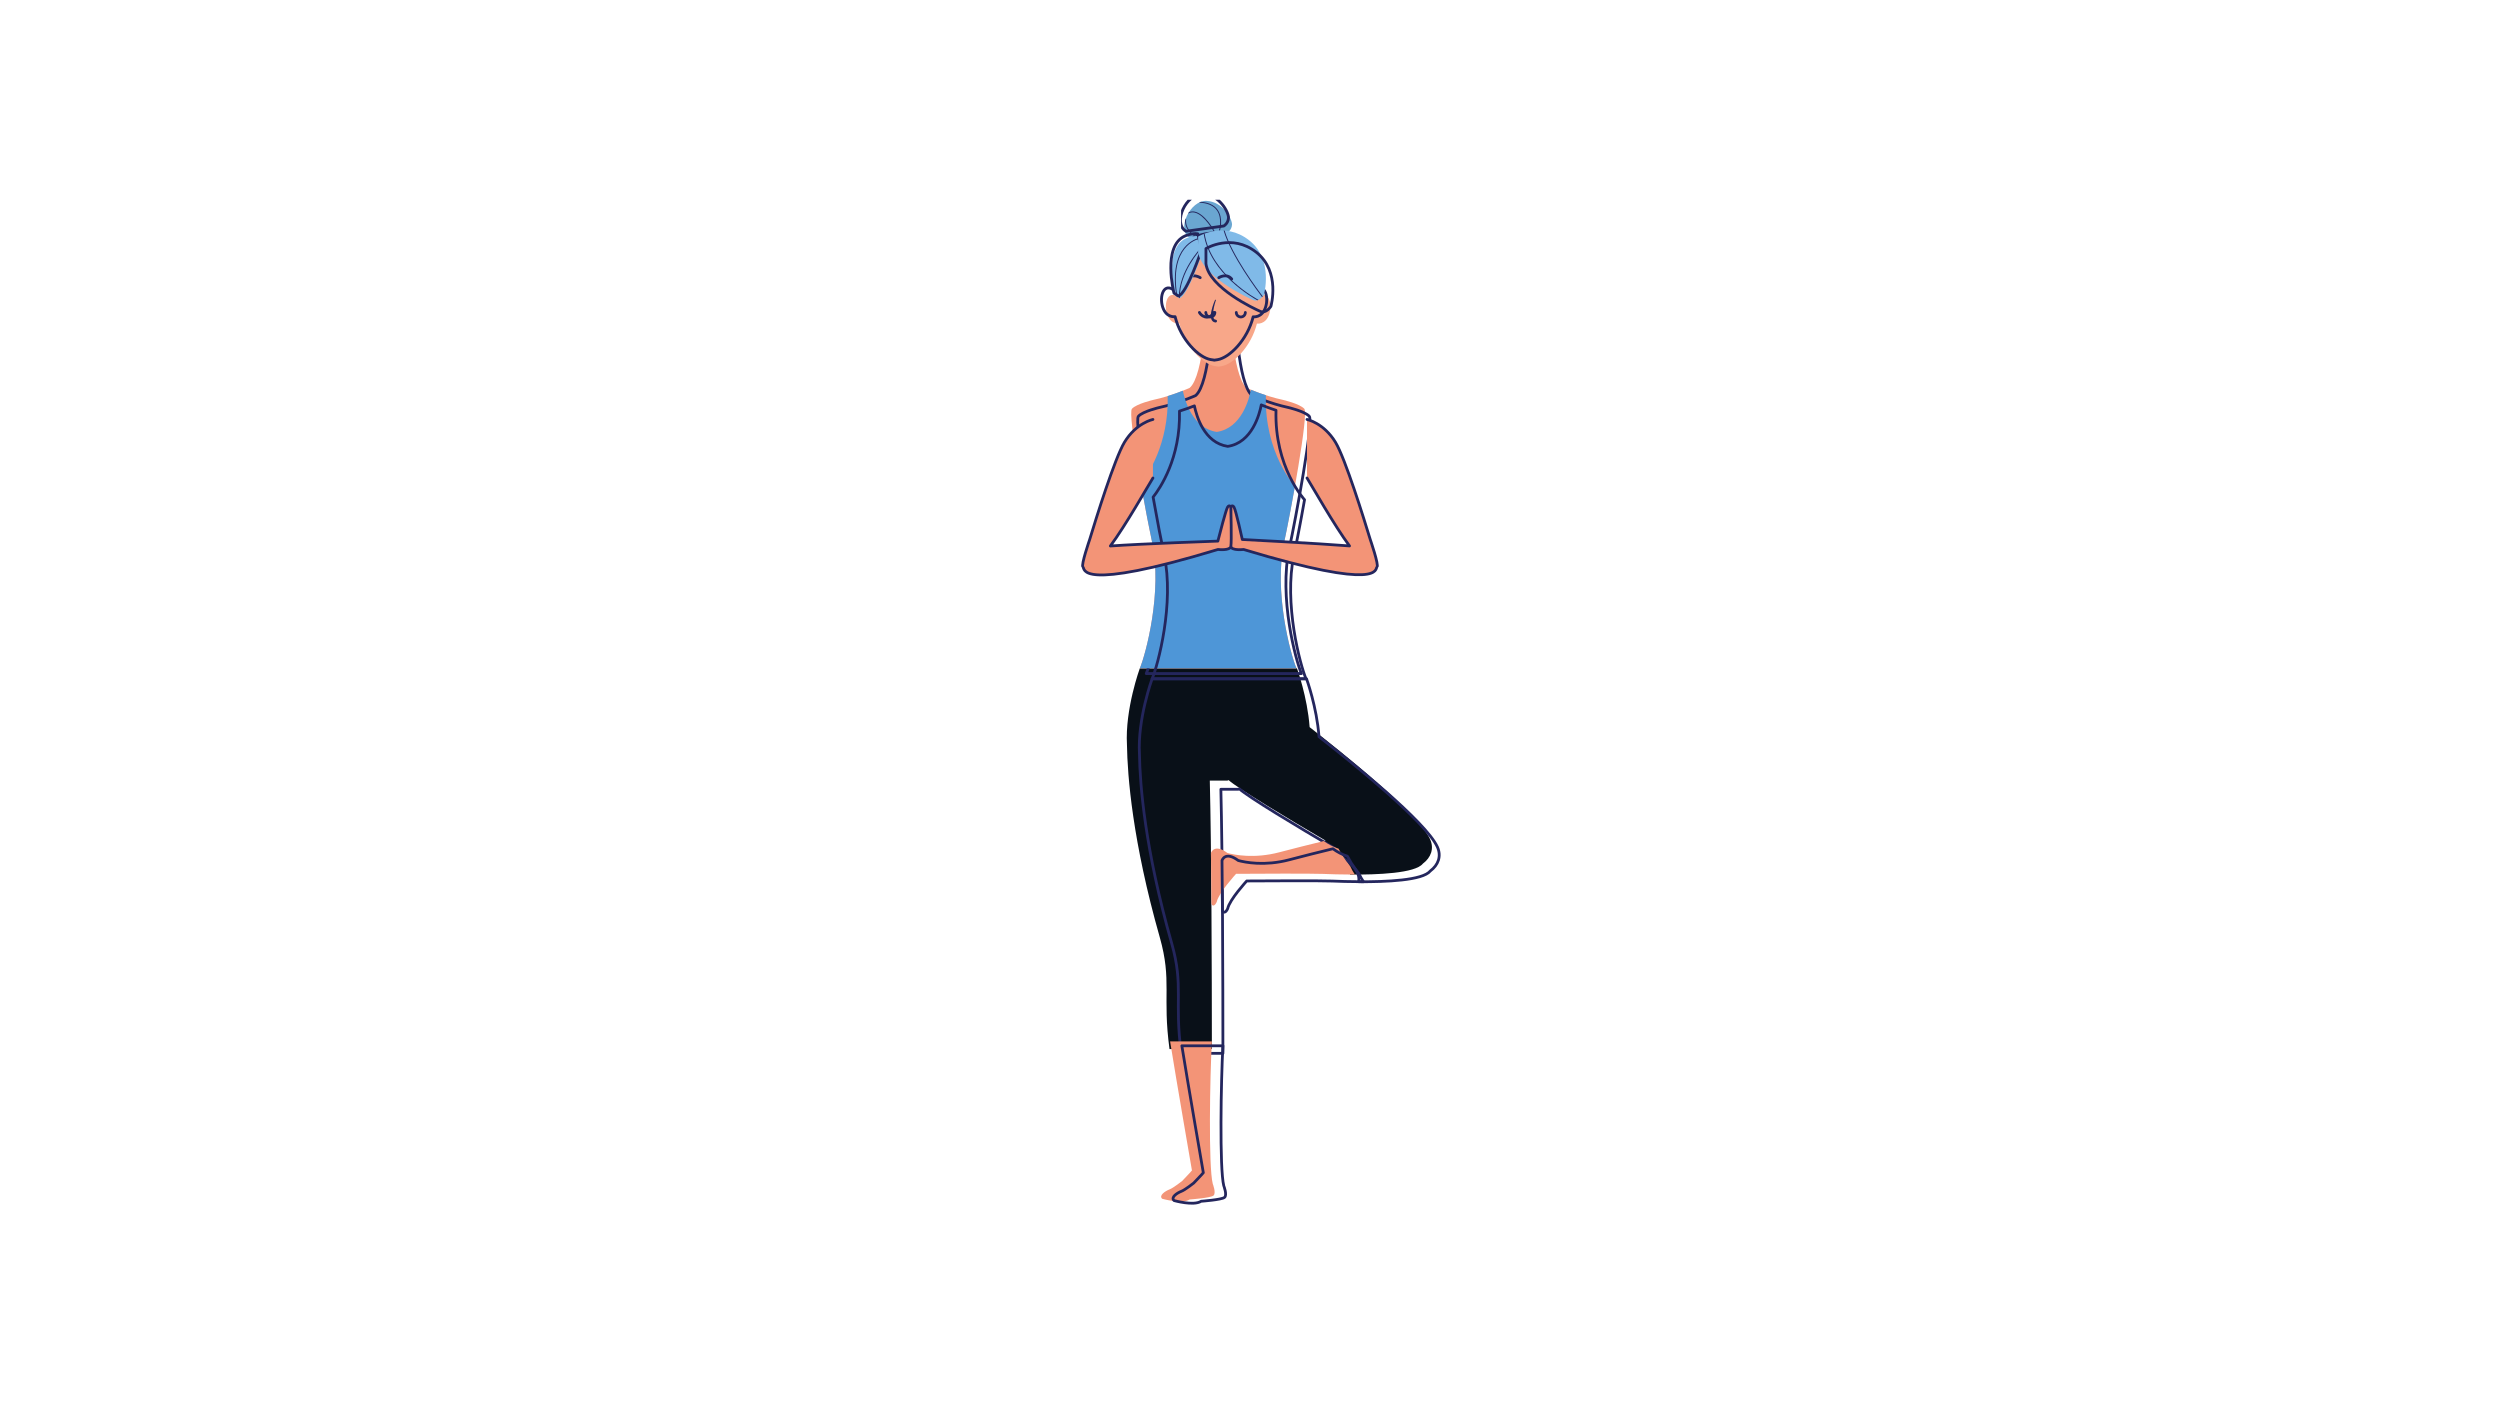 <svg xmlns="http://www.w3.org/2000/svg" xmlns:xlink="http://www.w3.org/1999/xlink" width="1366" zoomAndPan="magnify" viewBox="0 0 1024.5 576" height="768" preserveAspectRatio="xMidYMid meet" version="1.0"><defs><clipPath id="c5865fc96d"><path d="M 484 81.852 L 506 81.852 L 506 99 L 484 99 Z M 484 81.852 " clip-rule="nonzero"/></clipPath></defs><path fill="#091018" d="M 461.828 305.246 C 460.984 290.582 467.105 273.848 467.105 273.848 L 531.488 273.848 C 531.488 273.848 535.777 285.566 536.688 297.984 C 549.863 308.246 581.293 333.445 586.051 343.922 C 587.793 347.762 586.418 351.434 583.105 353.91 C 579.996 357.891 564.52 358.484 553.211 358.402 C 554.449 352.703 545.605 347.367 541.027 345.023 C 541.777 344.84 542.508 344.66 543.23 344.484 C 527.836 335.508 507.254 323.094 503.48 319.695 L 503.008 319.891 L 495.777 319.891 C 496.477 348.566 496.617 397.684 496.629 429.898 L 479.266 429.898 C 476.289 408.07 480.359 402.02 475.27 384.094 C 464.055 344.617 462.023 317.879 461.828 305.246 " fill-opacity="1" fill-rule="nonzero"/><path stroke-linecap="round" transform="matrix(-0.023, 0, 0, -0.023, 760.671, 535.553)" fill="none" stroke-linejoin="round" d="M 12770.513 9847.927 C 12806.569 10474.961 12544.995 11190.522 12544.995 11190.522 L 9793.707 11190.522 C 9793.707 11190.522 9610.421 10689.429 9571.527 10158.438 C 9008.483 9719.647 7665.39 8642.131 7462.073 8194.154 C 7387.624 8029.962 7446.382 7872.953 7587.936 7767.055 C 7720.81 7596.851 8382.174 7571.462 8865.427 7574.97 C 8812.511 7818.668 9190.433 8046.832 9386.072 8147.051 C 9354.022 8154.901 9322.806 8162.585 9291.925 8170.101 C 9949.784 8553.938 10829.321 9084.763 10990.572 9230.08 L 11010.77 9221.728 L 11319.752 9221.728 C 11289.872 7995.554 11283.863 5895.474 11283.362 4517.802 L 12025.352 4517.802 C 12152.55 5451.171 11978.612 5709.902 12196.118 6476.407 C 12675.365 8164.422 12762.167 9307.749 12770.513 9847.927 Z M 12770.513 9847.927 " stroke="#24265d" stroke-width="49.89" stroke-opacity="1" stroke-miterlimit="10"/><path fill="#6aa6d1" d="M 502.961 95.371 C 502.961 95.371 504.715 94.395 504.879 92.109 C 505.039 89.828 501.191 82.648 494.465 82.32 C 487.742 81.996 481.926 94 487.547 97.527 L 502.961 95.371 " fill-opacity="1" fill-rule="nonzero"/><g clip-path="url(#c5865fc96d)"><path stroke-linecap="round" transform="matrix(-0.028, 0, 0, -0.028, 760.671, 535.553)" fill="none" stroke-linejoin="round" d="M 9255.847 15819.324 C 9255.847 15819.324 9192.853 15854.42 9186.96 15936.546 C 9181.208 16018.672 9319.402 16276.56 9560.995 16288.353 C 9802.449 16300.005 10011.353 15868.599 9809.463 15741.971 Z M 9255.847 15819.324 " stroke="#24265d" stroke-width="41.931" stroke-opacity="1" stroke-miterlimit="10"/></g><path fill="#24265d" d="M 499.539 94.426 C 499.555 94.375 501.035 89.508 498.656 86.184 C 497.25 84.215 494.781 83.168 491.32 83.047 C 491.574 82.918 491.84 82.801 492.102 82.707 C 495.285 82.953 497.605 84.039 498.973 85.957 C 501.469 89.441 499.98 94.336 499.918 94.539 L 499.539 94.426 " fill-opacity="1" fill-rule="nonzero"/><path fill="#24265d" d="M 487.23 86.934 C 488.004 86.621 488.812 86.551 489.664 86.738 C 493.957 87.695 497.746 94.719 497.902 95.016 L 497.555 95.203 C 497.516 95.133 493.695 88.035 489.578 87.121 C 488.617 86.906 487.707 87.055 486.859 87.555 C 486.98 87.344 487.102 87.141 487.23 86.934 " fill-opacity="1" fill-rule="nonzero"/><path fill="#24265d" d="M 485.914 89.605 L 486.109 89.637 C 485.426 94.055 489.746 96.551 489.789 96.574 L 489.598 96.914 C 489.555 96.891 485.566 94.594 485.645 90.457 C 485.723 90.172 485.816 89.891 485.914 89.605 " fill-opacity="1" fill-rule="nonzero"/><path fill="#f39477" d="M 479.254 487.426 C 480.859 486.82 484.449 483.961 484.449 483.961 C 485.355 482.941 487.824 480.484 488.461 479.648 C 488.461 479.648 482.066 442.75 479.504 426.766 L 496.629 426.766 C 495.824 441.102 495.184 478.055 496.988 485.121 C 496.988 485.129 498.492 488.945 497.289 489.941 C 496.086 490.938 487.547 491.551 487.547 491.551 C 484.418 493.559 476.281 491.266 476.281 491.266 C 474.715 489.891 477.652 488.031 479.254 487.426 " fill-opacity="1" fill-rule="nonzero"/><path stroke-linecap="round" transform="matrix(-0.023, 0, 0, -0.023, 760.671, 535.553)" fill="none" stroke-linejoin="round" d="M 12025.852 2057.937 C 11957.245 2083.827 11803.84 2206.094 11803.84 2206.094 C 11765.113 2249.689 11659.615 2354.751 11632.406 2390.496 C 11632.406 2390.496 11905.665 3968.27 12015.169 4651.761 L 11283.362 4651.761 C 11317.749 4038.757 11345.125 2458.645 11268.005 2156.486 C 11268.005 2156.152 11203.738 1992.962 11255.151 1950.369 C 11306.565 1907.777 11671.467 1881.553 11671.467 1881.553 C 11805.175 1795.699 12152.884 1893.746 12152.884 1893.746 C 12219.821 1952.541 12094.292 2032.048 12025.852 2057.937 Z M 12025.852 2057.937 " stroke="#24265d" stroke-width="49.89" stroke-opacity="1" stroke-miterlimit="10"/><path fill="#f39477" d="M 472.094 222.023 C 469.551 210.273 461.973 169.562 463.875 167.508 C 465.777 165.453 472.59 163.879 472.59 163.879 C 480.066 162.312 487.504 158.965 487.504 158.965 C 493.457 154.023 494.383 124.629 494.383 124.629 C 494.383 124.629 496.523 126.16 499.188 128.203 C 501.848 126.16 503.988 124.629 503.988 124.629 C 503.988 124.629 504.918 154.023 510.871 158.965 C 510.871 158.965 518.305 162.312 525.785 163.879 C 525.785 163.879 532.602 165.453 534.5 167.508 C 536.402 169.562 528.824 210.273 526.277 222.023 C 521.867 242.375 528.918 268.363 531.27 273.848 L 467.105 273.848 C 469.453 268.363 476.508 242.375 472.094 222.023 " fill-opacity="1" fill-rule="nonzero"/><path stroke-linecap="round" transform="matrix(-0.025, 0, 0, -0.025, 760.671, 535.553)" fill="none" stroke-linejoin="round" d="M 11439.699 12436.786 C 11540.661 12902.861 11841.067 14517.701 11765.656 14599.202 C 11690.244 14680.548 11420.033 14743.146 11420.033 14743.146 C 11123.653 14805.279 10828.821 14937.912 10828.821 14937.912 C 10592.987 15133.918 10556.133 16300.035 10556.133 16300.035 C 10556.133 16300.035 10471.276 16239.142 10365.669 16158.261 C 10260.217 16239.142 10175.36 16300.035 10175.36 16300.035 C 10175.36 16300.035 10138.506 15133.918 9902.517 14937.912 C 9902.517 14937.912 9607.84 14805.279 9311.305 14743.146 C 9311.305 14743.146 9041.094 14680.548 8965.838 14599.202 C 8890.426 14517.701 9190.833 12902.861 9291.794 12436.786 C 9466.618 11629.522 9187.116 10598.671 9093.897 10380.973 L 11637.441 10380.973 C 11544.377 10598.671 11264.875 11629.522 11439.699 12436.786 Z M 11439.699 12436.786 " stroke="#24265d" stroke-width="46.281" stroke-opacity="1" stroke-miterlimit="10"/><path fill="#4e96d7" d="M 472.098 222.023 C 471.07 217.293 469.23 207.859 467.52 198.145 C 470.383 194.527 478.992 181.938 478.516 162.312 C 480.945 161.555 483.125 160.754 484.73 160.117 C 485.586 164.266 488.809 175.562 498.637 176.996 C 508.809 175.512 511.906 163.461 512.625 159.707 C 512.629 159.711 512.633 159.711 512.637 159.715 C 512.777 159.77 512.926 159.832 513.082 159.895 C 513.156 159.922 513.234 159.953 513.309 159.984 C 513.469 160.047 513.621 160.109 513.789 160.172 C 513.855 160.203 513.926 160.227 513.992 160.254 C 514.352 160.391 514.734 160.539 515.137 160.691 C 515.191 160.711 515.242 160.727 515.293 160.75 C 515.504 160.828 515.719 160.91 515.938 160.988 C 516.023 161.016 516.105 161.051 516.191 161.078 C 516.422 161.164 516.66 161.246 516.895 161.332 C 516.945 161.348 516.996 161.363 517.043 161.379 C 517.594 161.574 518.168 161.77 518.762 161.965 C 518.051 185.688 530.664 199.238 530.664 199.238 C 530.254 201.551 529.84 203.836 529.43 206.035 C 529.422 206.078 529.414 206.125 529.406 206.172 C 529.207 207.23 529.016 208.27 528.824 209.285 C 528.812 209.324 528.805 209.363 528.801 209.406 C 528.609 210.41 528.422 211.387 528.238 212.328 C 528.227 212.383 528.219 212.438 528.211 212.492 C 528.117 212.961 528.027 213.418 527.938 213.871 C 527.938 213.879 527.938 213.887 527.938 213.891 C 527.852 214.324 527.77 214.742 527.688 215.156 C 527.676 215.219 527.664 215.277 527.652 215.332 C 527.57 215.75 527.488 216.16 527.41 216.555 C 527.402 216.598 527.395 216.637 527.387 216.68 C 527.309 217.062 527.234 217.434 527.164 217.797 C 527.156 217.82 527.148 217.852 527.145 217.879 C 527.07 218.242 527 218.594 526.93 218.934 C 526.914 219.012 526.898 219.086 526.883 219.164 C 526.82 219.457 526.762 219.738 526.707 220.016 C 526.699 220.059 526.688 220.109 526.68 220.152 C 526.613 220.461 526.551 220.758 526.488 221.039 C 526.477 221.098 526.469 221.152 526.457 221.207 C 526.395 221.492 526.336 221.766 526.281 222.023 C 521.867 242.375 528.918 268.363 531.273 273.848 L 467.105 273.848 C 469.453 268.363 476.508 242.375 472.098 222.023 " fill-opacity="1" fill-rule="nonzero"/><path stroke-linecap="round" transform="matrix(-0.023, 0, 0, -0.023, 760.671, 535.553)" fill="none" stroke-linejoin="round" d="M 12331.662 13406.522 C 12375.564 13608.796 12454.187 14012.176 12527.301 14427.582 C 12404.943 14582.253 12037.036 15120.593 12057.402 15959.757 C 11953.573 15992.161 11860.428 16026.402 11791.821 16053.628 C 11755.264 15876.241 11617.549 15393.188 11197.562 15331.887 C 10762.884 15395.359 10630.511 15910.65 10599.797 16071.166 C 10599.63 16070.999 10599.463 16070.999 10599.296 16070.832 C 10593.286 16068.494 10586.943 16065.821 10580.266 16063.149 C 10577.095 16061.98 10573.756 16060.644 10570.584 16059.307 C 10563.74 16056.802 10557.23 16053.962 10550.052 16051.29 C 10547.215 16049.954 10544.21 16048.951 10541.372 16047.782 C 10526.015 16041.936 10509.656 16035.589 10492.463 16029.075 C 10490.126 16028.24 10487.956 16027.571 10485.786 16026.569 C 10476.772 16023.229 10467.591 16019.888 10458.243 16016.38 C 10454.57 16015.211 10451.065 16013.708 10447.392 16012.539 C 10437.544 16008.864 10427.361 16005.356 10417.346 16001.682 C 10415.176 16001.013 10413.005 16000.345 10411.002 15999.677 C 10387.466 15991.326 10362.927 15982.974 10337.555 15974.623 C 10367.935 14960.244 9828.929 14380.813 9828.929 14380.813 C 9846.456 14281.931 9864.15 14184.218 9881.677 14090.179 C 9882.011 14088.342 9882.345 14086.338 9882.679 14084.333 C 9891.192 14039.068 9899.372 13994.638 9907.551 13951.21 C 9908.052 13949.539 9908.386 13947.869 9908.553 13946.032 C 9916.732 13903.105 9924.745 13861.347 9932.59 13821.092 C 9933.091 13818.754 9933.425 13816.416 9933.759 13814.077 C 9937.765 13794.033 9941.604 13774.491 9945.443 13755.115 C 9945.443 13754.781 9945.443 13754.447 9945.443 13754.28 C 9949.116 13735.74 9952.621 13717.867 9956.127 13700.162 C 9956.628 13697.49 9957.128 13694.984 9957.629 13692.646 C 9961.135 13674.773 9964.64 13657.235 9967.979 13640.365 C 9968.312 13638.528 9968.646 13636.857 9968.98 13635.02 C 9972.319 13618.651 9975.49 13602.783 9978.495 13587.249 C 9978.829 13586.247 9979.163 13584.911 9979.33 13583.741 C 9982.501 13568.208 9985.506 13553.175 9988.511 13538.643 C 9989.178 13535.302 9989.846 13532.129 9990.514 13528.788 C 9993.185 13516.261 9995.688 13504.235 9998.025 13492.376 C 9998.359 13490.538 9998.86 13488.367 9999.194 13486.529 C 10002.032 13473.334 10004.702 13460.64 10007.373 13448.613 C 10007.874 13446.108 10008.208 13443.77 10008.709 13441.431 C 10011.38 13429.238 10013.883 13417.546 10016.22 13406.522 C 10204.848 12536.29 9903.545 11425.033 9802.888 11190.522 L 12544.995 11190.522 C 12444.672 11425.033 12143.202 12536.29 12331.662 13406.522 Z M 12331.662 13406.522 " stroke="#24265d" stroke-width="49.89" stroke-opacity="1" stroke-miterlimit="10"/><path fill="#f8a789" d="M 483.352 122.203 C 483.352 122.203 481.648 106.363 489.805 100.996 C 492.098 99.477 495.535 98.586 499.191 98.473 L 499.191 98.516 C 502.844 98.609 506.285 99.535 508.582 101.039 C 516.73 106.418 515.035 122.258 515.035 122.258 C 519.684 118.102 521.602 124.32 520.117 128.777 C 518.633 133.188 515.09 132.605 515.09 132.605 C 512.727 142.074 505.383 149.285 500.574 150.062 C 500.066 150.148 499.609 150.223 499.191 150.262 L 499.191 150.223 C 498.773 150.164 498.316 150.105 497.805 150.023 C 492.992 149.227 485.656 142.016 483.293 132.562 C 483.293 132.562 479.742 133.145 478.258 128.719 C 476.773 124.277 478.691 118.07 483.352 122.203 " fill-opacity="1" fill-rule="nonzero"/><path stroke-linecap="round" transform="matrix(-0.027, 0, 0, -0.027, 760.671, 535.553)" fill="none" stroke-linejoin="round" d="M 10335.554 15414.992 C 10335.554 15414.992 10399.029 16005.704 10095.049 16205.862 C 10009.591 16262.529 9881.477 16295.743 9745.21 16299.968 L 9745.21 16298.366 C 9609.089 16294.869 9480.829 16260.344 9395.226 16204.259 C 9091.537 16003.665 9154.721 15412.953 9154.721 15412.953 C 8981.476 15567.951 8909.994 15336.036 8965.316 15169.821 C 9020.638 15005.354 9152.683 15027.06 9152.683 15027.06 C 9240.761 14673.944 9514.459 14405.028 9693.673 14376.038 C 9712.599 14372.833 9729.633 14370.066 9745.21 14368.609 L 9745.21 14370.066 C 9760.788 14372.251 9777.821 14374.436 9796.893 14377.495 C 9976.252 14407.213 10249.659 14676.129 10337.738 15028.662 C 10337.738 15028.662 10470.074 15006.957 10525.396 15172.006 C 10580.718 15337.639 10509.236 15569.116 10335.554 15414.992 Z M 10335.554 15414.992 " stroke="#24265d" stroke-width="43.511" stroke-opacity="1" stroke-miterlimit="10"/><path fill="#24265d" d="M 497.918 122.918 C 497.918 122.918 496.926 125.098 496.414 127.48 C 496.188 128.668 496.008 129.938 496.473 130.988 C 496.695 131.512 497.16 131.879 497.492 132 C 497.828 132.137 498.023 132.141 498.023 132.152 L 498.098 132.16 C 498.418 132.184 498.699 131.945 498.727 131.625 C 498.75 131.305 498.512 131.023 498.191 130.996 C 498.184 130.996 498.172 130.996 498.16 130.996 C 498.164 130.988 498.055 130.992 497.906 130.945 C 497.754 130.902 497.57 130.805 497.402 130.52 C 497.051 129.945 497.031 128.734 497.176 127.605 C 497.316 126.457 497.598 125.312 497.832 124.461 C 498.074 123.609 498.266 123.055 498.266 123.055 C 498.301 122.957 498.25 122.852 498.152 122.816 C 498.059 122.785 497.957 122.832 497.918 122.918 " fill-opacity="1" fill-rule="nonzero"/><path stroke-linecap="round" transform="matrix(-0.025, 0, 0, -0.025, 760.671, 535.553)" fill="none" stroke-linejoin="round" d="M 10530.654 16300.082 C 10544.464 16268.951 10575.418 16227.018 10643.198 16223.365 C 10676.532 16221.618 10736.852 16247.349 10765.742 16300.082 " stroke="#24265d" stroke-width="47.442" stroke-opacity="1" stroke-miterlimit="10"/><path stroke-linecap="round" transform="matrix(-0.026, 0, 0, -0.026, 760.671, 535.553)" fill="none" stroke-linejoin="round" d="M 10339.878 16221.746 C 10339.878 16221.746 10460.167 16300.058 10542.237 16200.72 " stroke="#24265d" stroke-width="45.509" stroke-opacity="1" stroke-miterlimit="10"/><path stroke-linecap="round" transform="matrix(-0.025, 0, 0, -0.025, 760.671, 535.553)" fill="none" stroke-linejoin="round" d="M 10661.028 16300.071 C 10661.028 16259.434 10627.828 16226.213 10586.598 16226.213 C 10545.523 16226.213 10512.786 16259.434 10512.786 16300.071 " stroke="#24265d" stroke-width="46.154" stroke-opacity="1" stroke-miterlimit="10"/><path stroke-linecap="round" transform="matrix(-0.025, 0, 0, -0.025, 760.671, 535.553)" fill="none" stroke-linejoin="round" d="M 10161.637 16300.071 C 10161.637 16259.434 10128.283 16226.213 10087.053 16226.213 C 10046.132 16226.213 10013.395 16259.434 10013.395 16300.071 " stroke="#24265d" stroke-width="46.154" stroke-opacity="1" stroke-miterlimit="10"/><path fill="#80bae8" d="M 492.871 103.203 C 492.871 103.203 486.793 121.34 483.352 122.207 L 481.539 121.043 C 481.539 121.043 476.578 101.637 486.176 97.625 C 486.176 97.625 488.832 96.434 491.273 96.781 L 492.871 103.203 " fill-opacity="1" fill-rule="nonzero"/><path stroke-linecap="round" transform="matrix(-0.027, 0, 0, -0.027, 760.671, 535.553)" fill="none" stroke-linejoin="round" d="M 9934.414 16048.701 C 9934.414 16048.701 10159.881 15375.503 10287.685 15343.314 L 10354.774 15386.522 C 10354.774 15386.522 10538.944 16106.843 10182.776 16255.75 C 10182.776 16255.75 10084.243 16299.973 9993.679 16286.923 Z M 9934.414 16048.701 " stroke="#24265d" stroke-width="43.309" stroke-opacity="1" stroke-miterlimit="10"/><path fill="#24265d" d="M 482.543 121.688 L 482.105 121.406 C 478.574 100.449 490.832 97.684 490.957 97.656 C 491.062 97.637 491.164 97.703 491.188 97.809 C 491.211 97.914 491.137 98.016 491.035 98.039 C 490.914 98.066 478.887 100.797 482.543 121.688 " fill-opacity="1" fill-rule="nonzero"/><path fill="#24265d" d="M 492.406 101.324 L 492.504 101.723 C 491.641 102.625 483.328 111.641 483.488 122.148 C 483.441 122.168 483.395 122.191 483.352 122.203 L 483.094 122.043 C 482.988 110.902 492.207 101.461 492.305 101.367 C 492.332 101.336 492.367 101.332 492.406 101.324 " fill-opacity="1" fill-rule="nonzero"/><path fill="#80bae8" d="M 517.926 120.895 C 517.926 120.895 515.945 123.977 513.594 122.988 C 511.246 121.996 492.293 113.188 490.996 103.203 L 490.996 96.938 C 490.996 96.938 501.707 90.449 511.891 98.473 C 522.078 106.5 517.926 120.895 517.926 120.895 " fill-opacity="1" fill-rule="nonzero"/><path stroke-linecap="round" transform="matrix(-0.027, 0, 0, -0.027, 760.671, 535.553)" fill="none" stroke-linejoin="round" d="M 8883.844 15184.953 C 8883.844 15184.953 8956.328 15072.083 9042.393 15108.419 C 9128.459 15144.755 9821.986 15467.344 9869.45 15832.849 L 9869.45 16062.309 C 9869.45 16062.309 9477.438 16300.067 9104.726 16006.089 C 8732.015 15712.254 8883.844 15184.953 8883.844 15184.953 Z M 8883.844 15184.953 " stroke="#24265d" stroke-width="42.727" stroke-opacity="1" stroke-miterlimit="10"/><path stroke-linecap="round" transform="matrix(-0.026, 0, 0, -0.026, 760.671, 535.553)" fill="none" stroke-linejoin="round" d="M 10045.857 16221.746 C 10045.857 16221.746 9925.569 16300.058 9843.346 16200.72 " stroke="#24265d" stroke-width="45.509" stroke-opacity="1" stroke-miterlimit="10"/><path fill="#24265d" d="M 515.621 122.809 C 515.66 122.832 515.688 122.871 515.703 122.906 C 515.566 122.973 515.422 123.027 515.277 123.07 C 513.465 122.09 495.844 112.141 493.281 95.867 C 493.402 95.82 493.531 95.777 493.656 95.727 C 496.27 112.645 515.418 122.707 515.621 122.809 " fill-opacity="1" fill-rule="nonzero"/><path fill="#24265d" d="M 517.48 121.477 C 517.398 121.574 517.312 121.672 517.211 121.773 C 515.562 119.613 504.398 104.773 501.445 94.48 C 501.586 94.484 501.723 94.496 501.859 94.504 C 504.828 104.641 515.707 119.152 517.48 121.477 " fill-opacity="1" fill-rule="nonzero"/><path stroke-linecap="round" transform="matrix(-0.023, 0, 0, -0.023, 760.671, 535.553)" fill-opacity="1" fill="#f39477" fill-rule="nonzero" stroke-linejoin="round" d="M 9785.194 15811.433 C 9785.194 15811.433 9486.729 15750.3 9277.569 15404.379 C 9104.299 15117.921 8768.609 14035.727 8658.271 13672.435 C 8657.937 13671.099 8499.356 13211.429 8538.417 13183.535 C 8577.311 13155.641 8417.061 12739.734 10914.954 13494.714 C 10914.954 13494.714 11127.452 13469.492 11144.312 13548.999 C 11161.005 13628.673 11144.312 14248.024 11144.312 14248.024 C 11144.312 14248.024 11119.106 14302.309 11085.721 14248.024 C 11052.168 14193.571 10937.823 13672.435 10937.823 13672.435 C 10937.823 13672.435 9608.585 13604.453 9027.68 13557.852 C 9296.265 13918.639 9699.393 14631.36 9785.194 14768.158 " stroke="#24265d" stroke-width="49.89" stroke-opacity="1" stroke-miterlimit="10"/><path stroke-linecap="round" transform="matrix(-0.023, 0, 0, -0.023, 760.671, 535.553)" fill-opacity="1" fill="#f39477" fill-rule="nonzero" stroke-linejoin="round" d="M 12530.472 14768.158 C 12616.439 14631.026 13020.235 13917.135 13288.988 13556.849 C 12714.259 13597.772 11403.549 13642.87 11373.335 13643.873 C 11344.457 13757.287 11230.112 14200.587 11201.067 14248.024 C 11167.515 14302.309 11142.309 14248.024 11142.309 14248.024 C 11142.309 14248.024 11125.783 13628.673 11142.309 13548.999 C 11159.168 13469.492 11371.666 13494.714 11371.666 13494.714 C 13893.93 12730.213 13738.355 13155.641 13777.416 13183.535 C 13816.476 13211.429 13657.395 13672.435 13657.395 13672.435 C 13547.057 14036.061 13211.367 15117.921 13038.264 15404.379 C 12829.271 15750.3 12530.472 15811.433 12530.472 15811.433 " stroke="#24265d" stroke-width="49.89" stroke-opacity="1" stroke-miterlimit="10"/><path fill="#f39477" d="M 503.016 349.562 C 505.805 350.316 513.988 351.988 524.301 349.254 C 529.895 347.77 536.645 346.09 542.492 344.664 C 544.309 346.012 546.348 347.07 548.531 347.777 C 549.055 348.727 549.566 349.68 550.137 350.613 C 551.09 352.16 552.199 353.609 553.34 355.023 C 553.875 356.223 554.516 357.352 555.242 358.41 C 549.461 358.41 544.449 358.211 542.191 358.125 C 536.766 357.926 515.887 358.031 506.547 358.094 C 506.547 358.094 499.406 365.863 498.621 369.582 C 498.621 369.582 497.496 372.27 496.441 370.508 L 496.246 349.578 C 496.246 349.578 497.469 345.469 503.016 349.562 " fill-opacity="1" fill-rule="nonzero"/><path stroke-linecap="round" transform="matrix(-0.023, 0, 0, -0.023, 760.671, 535.553)" fill="none" stroke-linejoin="round" d="M 11010.437 7952.961 C 10891.251 7920.724 10541.539 7849.235 10100.852 7966.156 C 9861.813 8029.628 9573.364 8101.451 9323.474 8162.418 C 9245.853 8104.792 9158.717 8059.527 9065.405 8029.294 C 9043.037 7988.873 9021.17 7947.95 8996.798 7908.03 C 8956.068 7841.885 8908.661 7779.917 8859.918 7719.452 C 8837.049 7668.173 8809.673 7619.901 8778.625 7574.636 C 9025.677 7574.636 9239.844 7583.154 9336.327 7586.829 C 9568.189 7595.348 10460.413 7590.838 10859.535 7588.165 C 10859.535 7588.165 11164.677 7255.941 11198.229 7096.927 C 11198.229 7096.927 11246.304 6982.01 11291.374 7057.341 L 11299.721 7952.293 C 11299.721 7952.293 11247.473 8128.009 11010.437 7952.961 Z M 11010.437 7952.961 " stroke="#24265d" stroke-width="49.89" stroke-opacity="1" stroke-miterlimit="10"/></svg>